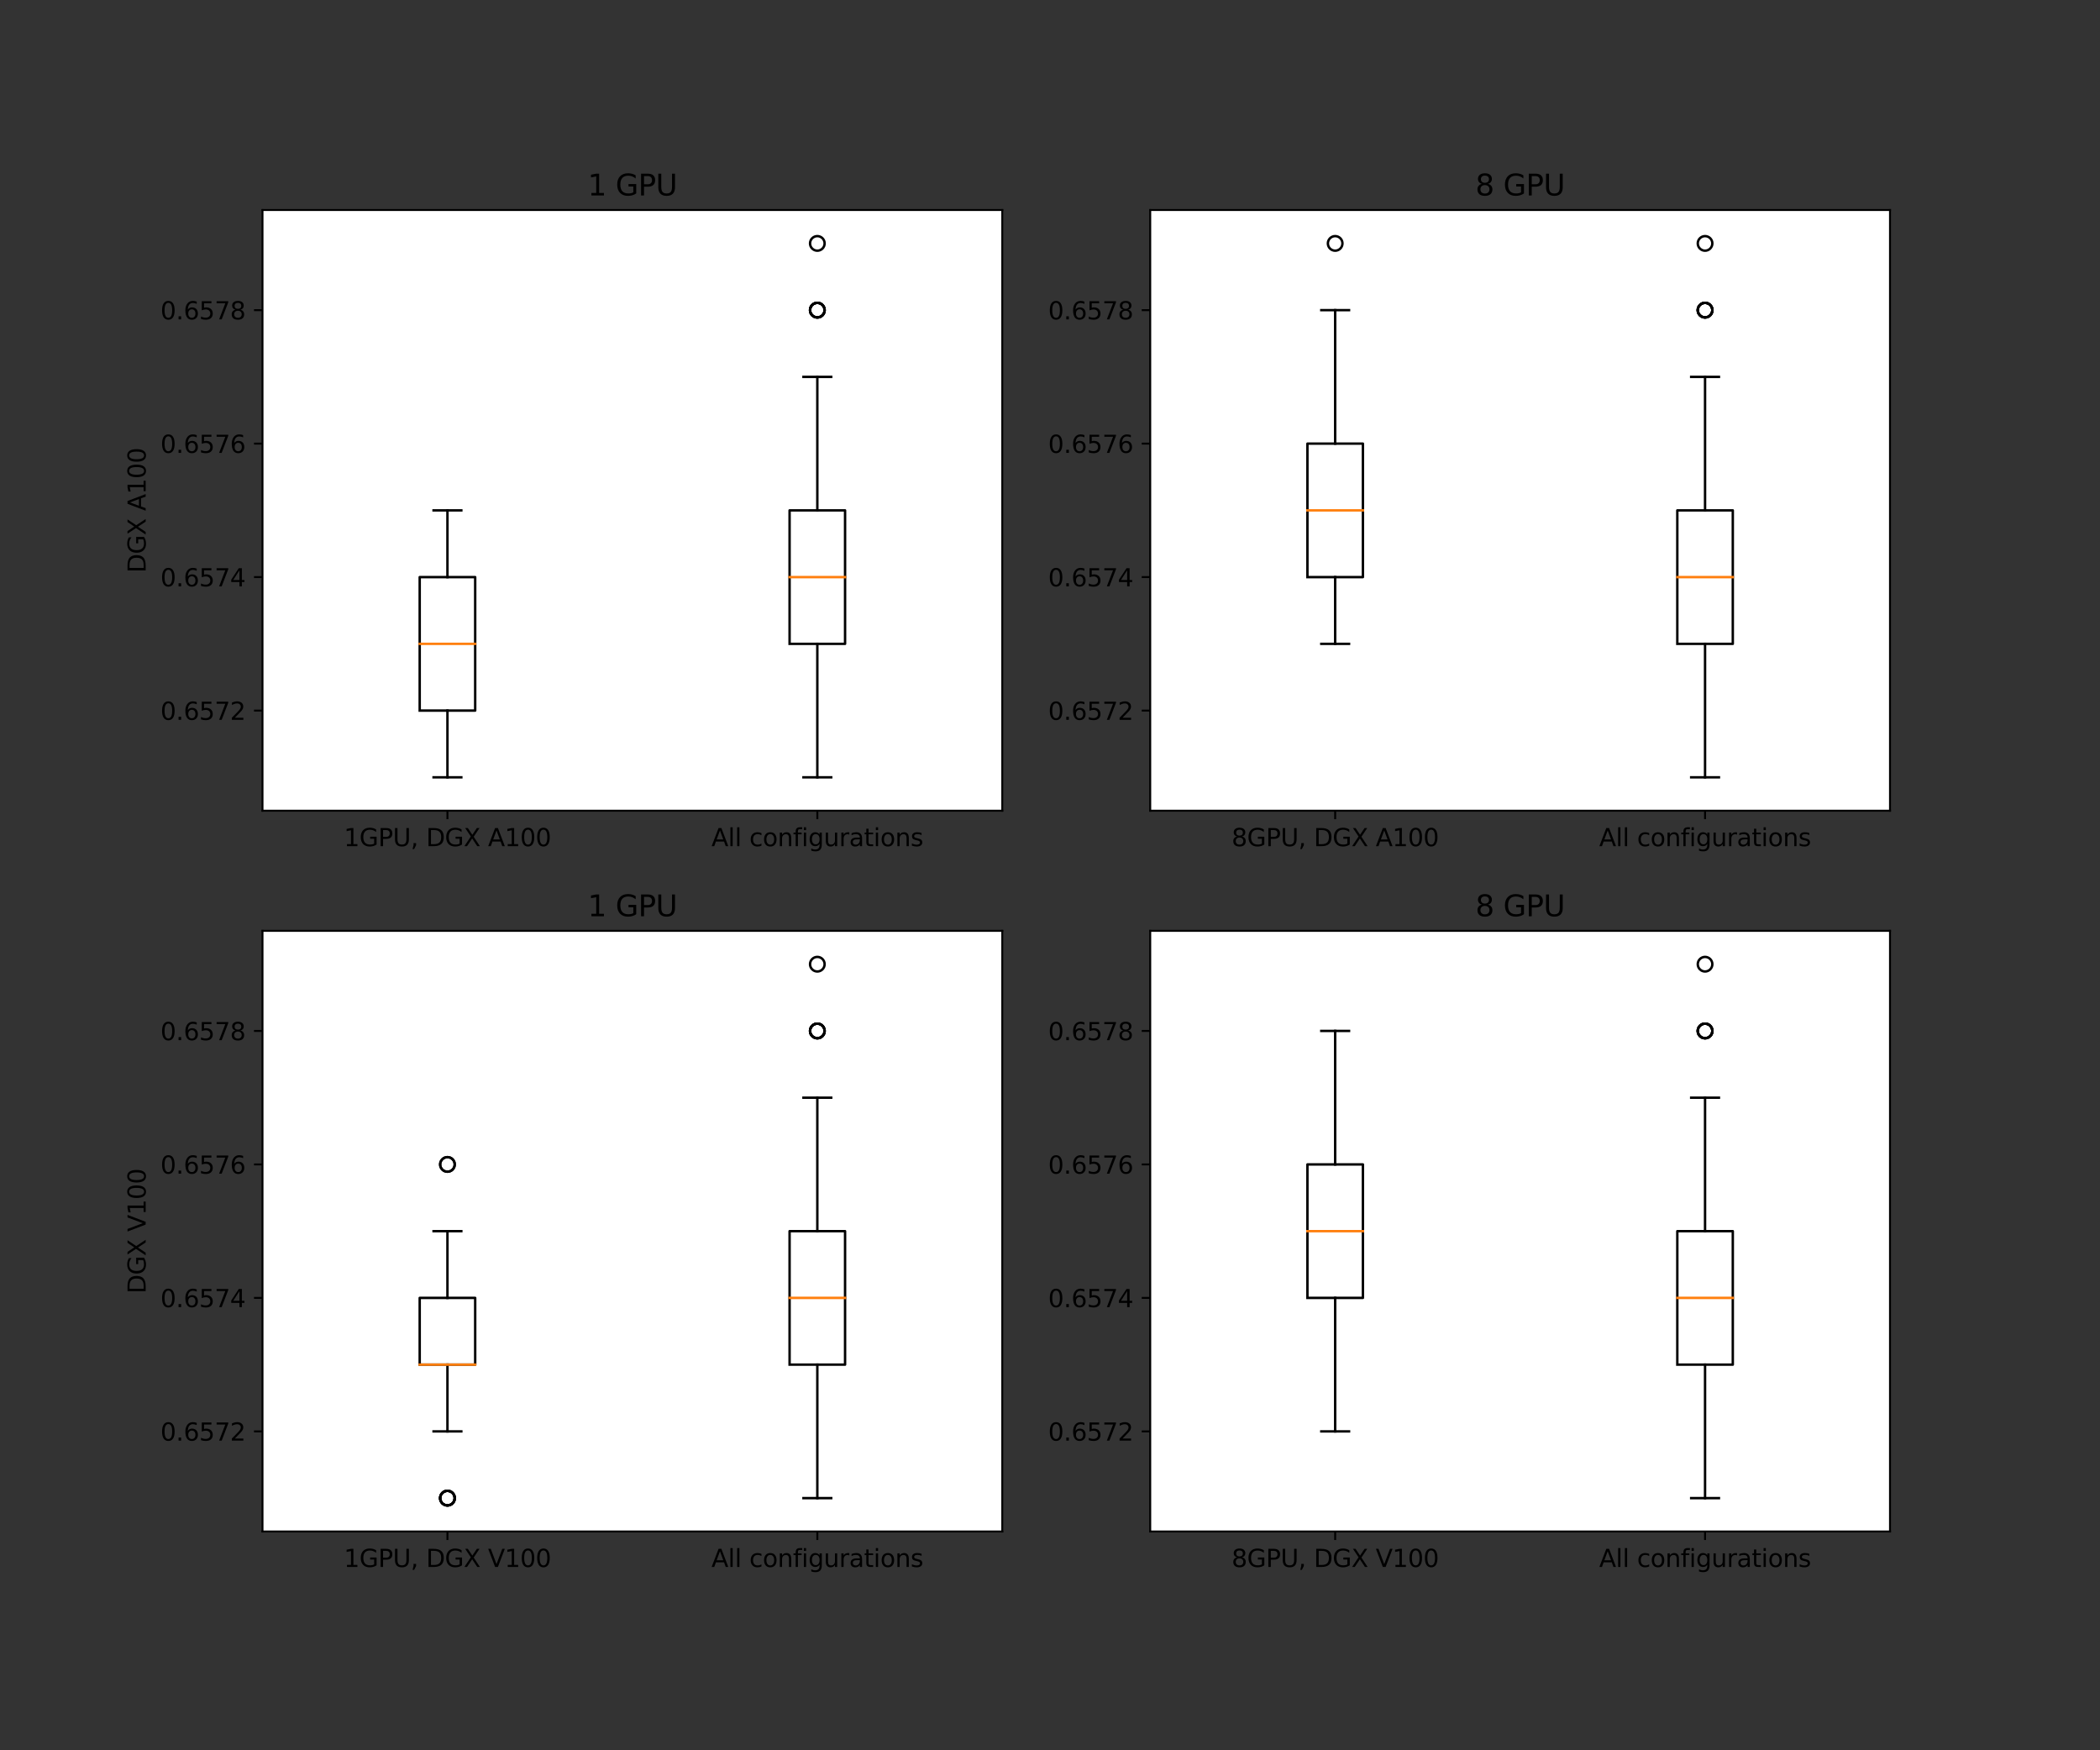 <?xml version="1.0" encoding="utf-8" standalone="no"?>
<!DOCTYPE svg PUBLIC "-//W3C//DTD SVG 1.1//EN"
  "http://www.w3.org/Graphics/SVG/1.1/DTD/svg11.dtd">
<svg xmlns:xlink="http://www.w3.org/1999/xlink" width="864pt" height="720pt" viewBox="0 0 864 720" xmlns="http://www.w3.org/2000/svg" version="1.1">
 <rect x="0" y="0" width="864" height="720" fill="#333333" stroke="none"/>
 <defs>
  <style type="text/css">*{stroke-linejoin: round; stroke-linecap: butt}</style>
 </defs>
 <g id="figure_1">
  <g id="patch_1">
   <path d="M 0 720 
L 864 720 
L 864 0 
L 0 0 
L 0 720 
z
" style="fill: none"/>
  </g>
  <g id="axes_1">
   <g id="patch_2">
    <path d="M 108 333.491 
L 412.364 333.491 
L 412.364 86.4 
L 108 86.4 
z
" style="fill: #ffffff"/>
   </g>
   <g id="matplotlib.axis_1">
    <g id="xtick_1">
     <g id="line2d_1">
      <defs>
       <path id="m5e58d270e8" d="M 0 0 
L 0 3.5 
" style="stroke: #000000; stroke-width: 0.8"/>
      </defs>
      <g>
       <use xlink:href="#m5e58d270e8" x="184.091" y="333.491" style="stroke: #000000; stroke-width: 0.8"/>
      </g>
     </g>
     <g id="text_1">
      <!-- 1GPU, DGX A100 -->
      <g transform="translate(141.481 348.089)scale(0.1 -0.1)">
       <defs>
        <path id="DejaVuSans-31" d="M 794 531 
L 1825 531 
L 1825 4091 
L 703 3866 
L 703 4441 
L 1819 4666 
L 2450 4666 
L 2450 531 
L 3481 531 
L 3481 0 
L 794 0 
L 794 531 
z
" transform="scale(0.016)"/>
        <path id="DejaVuSans-47" d="M 3809 666 
L 3809 1919 
L 2778 1919 
L 2778 2438 
L 4434 2438 
L 4434 434 
Q 4069 175 3628 42 
Q 3188 -91 2688 -91 
Q 1594 -91 976 548 
Q 359 1188 359 2328 
Q 359 3472 976 4111 
Q 1594 4750 2688 4750 
Q 3144 4750 3555 4637 
Q 3966 4525 4313 4306 
L 4313 3634 
Q 3963 3931 3569 4081 
Q 3175 4231 2741 4231 
Q 1884 4231 1454 3753 
Q 1025 3275 1025 2328 
Q 1025 1384 1454 906 
Q 1884 428 2741 428 
Q 3075 428 3337 486 
Q 3600 544 3809 666 
z
" transform="scale(0.016)"/>
        <path id="DejaVuSans-50" d="M 1259 4147 
L 1259 2394 
L 2053 2394 
Q 2494 2394 2734 2622 
Q 2975 2850 2975 3272 
Q 2975 3691 2734 3919 
Q 2494 4147 2053 4147 
L 1259 4147 
z
M 628 4666 
L 2053 4666 
Q 2838 4666 3239 4311 
Q 3641 3956 3641 3272 
Q 3641 2581 3239 2228 
Q 2838 1875 2053 1875 
L 1259 1875 
L 1259 0 
L 628 0 
L 628 4666 
z
" transform="scale(0.016)"/>
        <path id="DejaVuSans-55" d="M 556 4666 
L 1191 4666 
L 1191 1831 
Q 1191 1081 1462 751 
Q 1734 422 2344 422 
Q 2950 422 3222 751 
Q 3494 1081 3494 1831 
L 3494 4666 
L 4128 4666 
L 4128 1753 
Q 4128 841 3676 375 
Q 3225 -91 2344 -91 
Q 1459 -91 1007 375 
Q 556 841 556 1753 
L 556 4666 
z
" transform="scale(0.016)"/>
        <path id="DejaVuSans-2c" d="M 750 794 
L 1409 794 
L 1409 256 
L 897 -744 
L 494 -744 
L 750 256 
L 750 794 
z
" transform="scale(0.016)"/>
        <path id="DejaVuSans-20" transform="scale(0.016)"/>
        <path id="DejaVuSans-44" d="M 1259 4147 
L 1259 519 
L 2022 519 
Q 2988 519 3436 956 
Q 3884 1394 3884 2338 
Q 3884 3275 3436 3711 
Q 2988 4147 2022 4147 
L 1259 4147 
z
M 628 4666 
L 1925 4666 
Q 3281 4666 3915 4102 
Q 4550 3538 4550 2338 
Q 4550 1131 3912 565 
Q 3275 0 1925 0 
L 628 0 
L 628 4666 
z
" transform="scale(0.016)"/>
        <path id="DejaVuSans-58" d="M 403 4666 
L 1081 4666 
L 2241 2931 
L 3406 4666 
L 4084 4666 
L 2584 2425 
L 4184 0 
L 3506 0 
L 2194 1984 
L 872 0 
L 191 0 
L 1856 2491 
L 403 4666 
z
" transform="scale(0.016)"/>
        <path id="DejaVuSans-41" d="M 2188 4044 
L 1331 1722 
L 3047 1722 
L 2188 4044 
z
M 1831 4666 
L 2547 4666 
L 4325 0 
L 3669 0 
L 3244 1197 
L 1141 1197 
L 716 0 
L 50 0 
L 1831 4666 
z
" transform="scale(0.016)"/>
        <path id="DejaVuSans-30" d="M 2034 4250 
Q 1547 4250 1301 3770 
Q 1056 3291 1056 2328 
Q 1056 1369 1301 889 
Q 1547 409 2034 409 
Q 2525 409 2770 889 
Q 3016 1369 3016 2328 
Q 3016 3291 2770 3770 
Q 2525 4250 2034 4250 
z
M 2034 4750 
Q 2819 4750 3233 4129 
Q 3647 3509 3647 2328 
Q 3647 1150 3233 529 
Q 2819 -91 2034 -91 
Q 1250 -91 836 529 
Q 422 1150 422 2328 
Q 422 3509 836 4129 
Q 1250 4750 2034 4750 
z
" transform="scale(0.016)"/>
       </defs>
       <use xlink:href="#DejaVuSans-31"/>
       <use xlink:href="#DejaVuSans-47" x="63.623"/>
       <use xlink:href="#DejaVuSans-50" x="141.113"/>
       <use xlink:href="#DejaVuSans-55" x="201.416"/>
       <use xlink:href="#DejaVuSans-2c" x="274.609"/>
       <use xlink:href="#DejaVuSans-20" x="306.396"/>
       <use xlink:href="#DejaVuSans-44" x="338.184"/>
       <use xlink:href="#DejaVuSans-47" x="415.186"/>
       <use xlink:href="#DejaVuSans-58" x="492.676"/>
       <use xlink:href="#DejaVuSans-20" x="561.182"/>
       <use xlink:href="#DejaVuSans-41" x="592.969"/>
       <use xlink:href="#DejaVuSans-31" x="661.377"/>
       <use xlink:href="#DejaVuSans-30" x="725"/>
       <use xlink:href="#DejaVuSans-30" x="788.623"/>
      </g>
     </g>
    </g>
    <g id="xtick_2">
     <g id="line2d_2">
      <g>
       <use xlink:href="#m5e58d270e8" x="336.273" y="333.491" style="stroke: #000000; stroke-width: 0.8"/>
      </g>
     </g>
     <g id="text_2">
      <!-- All configurations -->
      <g transform="translate(292.714 348.089)scale(0.1 -0.1)">
       <defs>
        <path id="DejaVuSans-6c" d="M 603 4863 
L 1178 4863 
L 1178 0 
L 603 0 
L 603 4863 
z
" transform="scale(0.016)"/>
        <path id="DejaVuSans-63" d="M 3122 3366 
L 3122 2828 
Q 2878 2963 2633 3030 
Q 2388 3097 2138 3097 
Q 1578 3097 1268 2742 
Q 959 2388 959 1747 
Q 959 1106 1268 751 
Q 1578 397 2138 397 
Q 2388 397 2633 464 
Q 2878 531 3122 666 
L 3122 134 
Q 2881 22 2623 -34 
Q 2366 -91 2075 -91 
Q 1284 -91 818 406 
Q 353 903 353 1747 
Q 353 2603 823 3093 
Q 1294 3584 2113 3584 
Q 2378 3584 2631 3529 
Q 2884 3475 3122 3366 
z
" transform="scale(0.016)"/>
        <path id="DejaVuSans-6f" d="M 1959 3097 
Q 1497 3097 1228 2736 
Q 959 2375 959 1747 
Q 959 1119 1226 758 
Q 1494 397 1959 397 
Q 2419 397 2687 759 
Q 2956 1122 2956 1747 
Q 2956 2369 2687 2733 
Q 2419 3097 1959 3097 
z
M 1959 3584 
Q 2709 3584 3137 3096 
Q 3566 2609 3566 1747 
Q 3566 888 3137 398 
Q 2709 -91 1959 -91 
Q 1206 -91 779 398 
Q 353 888 353 1747 
Q 353 2609 779 3096 
Q 1206 3584 1959 3584 
z
" transform="scale(0.016)"/>
        <path id="DejaVuSans-6e" d="M 3513 2113 
L 3513 0 
L 2938 0 
L 2938 2094 
Q 2938 2591 2744 2837 
Q 2550 3084 2163 3084 
Q 1697 3084 1428 2787 
Q 1159 2491 1159 1978 
L 1159 0 
L 581 0 
L 581 3500 
L 1159 3500 
L 1159 2956 
Q 1366 3272 1645 3428 
Q 1925 3584 2291 3584 
Q 2894 3584 3203 3211 
Q 3513 2838 3513 2113 
z
" transform="scale(0.016)"/>
        <path id="DejaVuSans-66" d="M 2375 4863 
L 2375 4384 
L 1825 4384 
Q 1516 4384 1395 4259 
Q 1275 4134 1275 3809 
L 1275 3500 
L 2222 3500 
L 2222 3053 
L 1275 3053 
L 1275 0 
L 697 0 
L 697 3053 
L 147 3053 
L 147 3500 
L 697 3500 
L 697 3744 
Q 697 4328 969 4595 
Q 1241 4863 1831 4863 
L 2375 4863 
z
" transform="scale(0.016)"/>
        <path id="DejaVuSans-69" d="M 603 3500 
L 1178 3500 
L 1178 0 
L 603 0 
L 603 3500 
z
M 603 4863 
L 1178 4863 
L 1178 4134 
L 603 4134 
L 603 4863 
z
" transform="scale(0.016)"/>
        <path id="DejaVuSans-67" d="M 2906 1791 
Q 2906 2416 2648 2759 
Q 2391 3103 1925 3103 
Q 1463 3103 1205 2759 
Q 947 2416 947 1791 
Q 947 1169 1205 825 
Q 1463 481 1925 481 
Q 2391 481 2648 825 
Q 2906 1169 2906 1791 
z
M 3481 434 
Q 3481 -459 3084 -895 
Q 2688 -1331 1869 -1331 
Q 1566 -1331 1297 -1286 
Q 1028 -1241 775 -1147 
L 775 -588 
Q 1028 -725 1275 -790 
Q 1522 -856 1778 -856 
Q 2344 -856 2625 -561 
Q 2906 -266 2906 331 
L 2906 616 
Q 2728 306 2450 153 
Q 2172 0 1784 0 
Q 1141 0 747 490 
Q 353 981 353 1791 
Q 353 2603 747 3093 
Q 1141 3584 1784 3584 
Q 2172 3584 2450 3431 
Q 2728 3278 2906 2969 
L 2906 3500 
L 3481 3500 
L 3481 434 
z
" transform="scale(0.016)"/>
        <path id="DejaVuSans-75" d="M 544 1381 
L 544 3500 
L 1119 3500 
L 1119 1403 
Q 1119 906 1312 657 
Q 1506 409 1894 409 
Q 2359 409 2629 706 
Q 2900 1003 2900 1516 
L 2900 3500 
L 3475 3500 
L 3475 0 
L 2900 0 
L 2900 538 
Q 2691 219 2414 64 
Q 2138 -91 1772 -91 
Q 1169 -91 856 284 
Q 544 659 544 1381 
z
M 1991 3584 
L 1991 3584 
z
" transform="scale(0.016)"/>
        <path id="DejaVuSans-72" d="M 2631 2963 
Q 2534 3019 2420 3045 
Q 2306 3072 2169 3072 
Q 1681 3072 1420 2755 
Q 1159 2438 1159 1844 
L 1159 0 
L 581 0 
L 581 3500 
L 1159 3500 
L 1159 2956 
Q 1341 3275 1631 3429 
Q 1922 3584 2338 3584 
Q 2397 3584 2469 3576 
Q 2541 3569 2628 3553 
L 2631 2963 
z
" transform="scale(0.016)"/>
        <path id="DejaVuSans-61" d="M 2194 1759 
Q 1497 1759 1228 1600 
Q 959 1441 959 1056 
Q 959 750 1161 570 
Q 1363 391 1709 391 
Q 2188 391 2477 730 
Q 2766 1069 2766 1631 
L 2766 1759 
L 2194 1759 
z
M 3341 1997 
L 3341 0 
L 2766 0 
L 2766 531 
Q 2569 213 2275 61 
Q 1981 -91 1556 -91 
Q 1019 -91 701 211 
Q 384 513 384 1019 
Q 384 1609 779 1909 
Q 1175 2209 1959 2209 
L 2766 2209 
L 2766 2266 
Q 2766 2663 2505 2880 
Q 2244 3097 1772 3097 
Q 1472 3097 1187 3025 
Q 903 2953 641 2809 
L 641 3341 
Q 956 3463 1253 3523 
Q 1550 3584 1831 3584 
Q 2591 3584 2966 3190 
Q 3341 2797 3341 1997 
z
" transform="scale(0.016)"/>
        <path id="DejaVuSans-74" d="M 1172 4494 
L 1172 3500 
L 2356 3500 
L 2356 3053 
L 1172 3053 
L 1172 1153 
Q 1172 725 1289 603 
Q 1406 481 1766 481 
L 2356 481 
L 2356 0 
L 1766 0 
Q 1100 0 847 248 
Q 594 497 594 1153 
L 594 3053 
L 172 3053 
L 172 3500 
L 594 3500 
L 594 4494 
L 1172 4494 
z
" transform="scale(0.016)"/>
        <path id="DejaVuSans-73" d="M 2834 3397 
L 2834 2853 
Q 2591 2978 2328 3040 
Q 2066 3103 1784 3103 
Q 1356 3103 1142 2972 
Q 928 2841 928 2578 
Q 928 2378 1081 2264 
Q 1234 2150 1697 2047 
L 1894 2003 
Q 2506 1872 2764 1633 
Q 3022 1394 3022 966 
Q 3022 478 2636 193 
Q 2250 -91 1575 -91 
Q 1294 -91 989 -36 
Q 684 19 347 128 
L 347 722 
Q 666 556 975 473 
Q 1284 391 1588 391 
Q 1994 391 2212 530 
Q 2431 669 2431 922 
Q 2431 1156 2273 1281 
Q 2116 1406 1581 1522 
L 1381 1569 
Q 847 1681 609 1914 
Q 372 2147 372 2553 
Q 372 3047 722 3315 
Q 1072 3584 1716 3584 
Q 2034 3584 2315 3537 
Q 2597 3491 2834 3397 
z
" transform="scale(0.016)"/>
       </defs>
       <use xlink:href="#DejaVuSans-41"/>
       <use xlink:href="#DejaVuSans-6c" x="68.408"/>
       <use xlink:href="#DejaVuSans-6c" x="96.191"/>
       <use xlink:href="#DejaVuSans-20" x="123.975"/>
       <use xlink:href="#DejaVuSans-63" x="155.762"/>
       <use xlink:href="#DejaVuSans-6f" x="210.742"/>
       <use xlink:href="#DejaVuSans-6e" x="271.924"/>
       <use xlink:href="#DejaVuSans-66" x="335.303"/>
       <use xlink:href="#DejaVuSans-69" x="370.508"/>
       <use xlink:href="#DejaVuSans-67" x="398.291"/>
       <use xlink:href="#DejaVuSans-75" x="461.768"/>
       <use xlink:href="#DejaVuSans-72" x="525.146"/>
       <use xlink:href="#DejaVuSans-61" x="566.26"/>
       <use xlink:href="#DejaVuSans-74" x="627.539"/>
       <use xlink:href="#DejaVuSans-69" x="666.748"/>
       <use xlink:href="#DejaVuSans-6f" x="694.531"/>
       <use xlink:href="#DejaVuSans-6e" x="755.713"/>
       <use xlink:href="#DejaVuSans-73" x="819.092"/>
      </g>
     </g>
    </g>
   </g>
   <g id="matplotlib.axis_2">
    <g id="ytick_1">
     <g id="line2d_3">
      <defs>
       <path id="mce25c10120" d="M 0 0 
L -3.5 0 
" style="stroke: #000000; stroke-width: 0.8"/>
      </defs>
      <g>
       <use xlink:href="#mce25c10120" x="108" y="292.309" style="stroke: #000000; stroke-width: 0.8"/>
      </g>
     </g>
     <g id="text_3">
      <!-- 0.6572 -->
      <g transform="translate(66.009 296.108)scale(0.1 -0.1)">
       <defs>
        <path id="DejaVuSans-2e" d="M 684 794 
L 1344 794 
L 1344 0 
L 684 0 
L 684 794 
z
" transform="scale(0.016)"/>
        <path id="DejaVuSans-36" d="M 2113 2584 
Q 1688 2584 1439 2293 
Q 1191 2003 1191 1497 
Q 1191 994 1439 701 
Q 1688 409 2113 409 
Q 2538 409 2786 701 
Q 3034 994 3034 1497 
Q 3034 2003 2786 2293 
Q 2538 2584 2113 2584 
z
M 3366 4563 
L 3366 3988 
Q 3128 4100 2886 4159 
Q 2644 4219 2406 4219 
Q 1781 4219 1451 3797 
Q 1122 3375 1075 2522 
Q 1259 2794 1537 2939 
Q 1816 3084 2150 3084 
Q 2853 3084 3261 2657 
Q 3669 2231 3669 1497 
Q 3669 778 3244 343 
Q 2819 -91 2113 -91 
Q 1303 -91 875 529 
Q 447 1150 447 2328 
Q 447 3434 972 4092 
Q 1497 4750 2381 4750 
Q 2619 4750 2861 4703 
Q 3103 4656 3366 4563 
z
" transform="scale(0.016)"/>
        <path id="DejaVuSans-35" d="M 691 4666 
L 3169 4666 
L 3169 4134 
L 1269 4134 
L 1269 2991 
Q 1406 3038 1543 3061 
Q 1681 3084 1819 3084 
Q 2600 3084 3056 2656 
Q 3513 2228 3513 1497 
Q 3513 744 3044 326 
Q 2575 -91 1722 -91 
Q 1428 -91 1123 -41 
Q 819 9 494 109 
L 494 744 
Q 775 591 1075 516 
Q 1375 441 1709 441 
Q 2250 441 2565 725 
Q 2881 1009 2881 1497 
Q 2881 1984 2565 2268 
Q 2250 2553 1709 2553 
Q 1456 2553 1204 2497 
Q 953 2441 691 2322 
L 691 4666 
z
" transform="scale(0.016)"/>
        <path id="DejaVuSans-37" d="M 525 4666 
L 3525 4666 
L 3525 4397 
L 1831 0 
L 1172 0 
L 2766 4134 
L 525 4134 
L 525 4666 
z
" transform="scale(0.016)"/>
        <path id="DejaVuSans-32" d="M 1228 531 
L 3431 531 
L 3431 0 
L 469 0 
L 469 531 
Q 828 903 1448 1529 
Q 2069 2156 2228 2338 
Q 2531 2678 2651 2914 
Q 2772 3150 2772 3378 
Q 2772 3750 2511 3984 
Q 2250 4219 1831 4219 
Q 1534 4219 1204 4116 
Q 875 4013 500 3803 
L 500 4441 
Q 881 4594 1212 4672 
Q 1544 4750 1819 4750 
Q 2544 4750 2975 4387 
Q 3406 4025 3406 3419 
Q 3406 3131 3298 2873 
Q 3191 2616 2906 2266 
Q 2828 2175 2409 1742 
Q 1991 1309 1228 531 
z
" transform="scale(0.016)"/>
       </defs>
       <use xlink:href="#DejaVuSans-30"/>
       <use xlink:href="#DejaVuSans-2e" x="63.623"/>
       <use xlink:href="#DejaVuSans-36" x="95.41"/>
       <use xlink:href="#DejaVuSans-35" x="159.033"/>
       <use xlink:href="#DejaVuSans-37" x="222.656"/>
       <use xlink:href="#DejaVuSans-32" x="286.279"/>
      </g>
     </g>
    </g>
    <g id="ytick_2">
     <g id="line2d_4">
      <g>
       <use xlink:href="#mce25c10120" x="108" y="237.4" style="stroke: #000000; stroke-width: 0.8"/>
      </g>
     </g>
     <g id="text_4">
      <!-- 0.6574 -->
      <g transform="translate(66.009 241.199)scale(0.1 -0.1)">
       <defs>
        <path id="DejaVuSans-34" d="M 2419 4116 
L 825 1625 
L 2419 1625 
L 2419 4116 
z
M 2253 4666 
L 3047 4666 
L 3047 1625 
L 3713 1625 
L 3713 1100 
L 3047 1100 
L 3047 0 
L 2419 0 
L 2419 1100 
L 313 1100 
L 313 1709 
L 2253 4666 
z
" transform="scale(0.016)"/>
       </defs>
       <use xlink:href="#DejaVuSans-30"/>
       <use xlink:href="#DejaVuSans-2e" x="63.623"/>
       <use xlink:href="#DejaVuSans-36" x="95.41"/>
       <use xlink:href="#DejaVuSans-35" x="159.033"/>
       <use xlink:href="#DejaVuSans-37" x="222.656"/>
       <use xlink:href="#DejaVuSans-34" x="286.279"/>
      </g>
     </g>
    </g>
    <g id="ytick_3">
     <g id="line2d_5">
      <g>
       <use xlink:href="#mce25c10120" x="108" y="182.491" style="stroke: #000000; stroke-width: 0.8"/>
      </g>
     </g>
     <g id="text_5">
      <!-- 0.6576 -->
      <g transform="translate(66.009 186.29)scale(0.1 -0.1)">
       <use xlink:href="#DejaVuSans-30"/>
       <use xlink:href="#DejaVuSans-2e" x="63.623"/>
       <use xlink:href="#DejaVuSans-36" x="95.41"/>
       <use xlink:href="#DejaVuSans-35" x="159.033"/>
       <use xlink:href="#DejaVuSans-37" x="222.656"/>
       <use xlink:href="#DejaVuSans-36" x="286.279"/>
      </g>
     </g>
    </g>
    <g id="ytick_4">
     <g id="line2d_6">
      <g>
       <use xlink:href="#mce25c10120" x="108" y="127.582" style="stroke: #000000; stroke-width: 0.8"/>
      </g>
     </g>
     <g id="text_6">
      <!-- 0.6578 -->
      <g transform="translate(66.009 131.381)scale(0.1 -0.1)">
       <defs>
        <path id="DejaVuSans-38" d="M 2034 2216 
Q 1584 2216 1326 1975 
Q 1069 1734 1069 1313 
Q 1069 891 1326 650 
Q 1584 409 2034 409 
Q 2484 409 2743 651 
Q 3003 894 3003 1313 
Q 3003 1734 2745 1975 
Q 2488 2216 2034 2216 
z
M 1403 2484 
Q 997 2584 770 2862 
Q 544 3141 544 3541 
Q 544 4100 942 4425 
Q 1341 4750 2034 4750 
Q 2731 4750 3128 4425 
Q 3525 4100 3525 3541 
Q 3525 3141 3298 2862 
Q 3072 2584 2669 2484 
Q 3125 2378 3379 2068 
Q 3634 1759 3634 1313 
Q 3634 634 3220 271 
Q 2806 -91 2034 -91 
Q 1263 -91 848 271 
Q 434 634 434 1313 
Q 434 1759 690 2068 
Q 947 2378 1403 2484 
z
M 1172 3481 
Q 1172 3119 1398 2916 
Q 1625 2713 2034 2713 
Q 2441 2713 2670 2916 
Q 2900 3119 2900 3481 
Q 2900 3844 2670 4047 
Q 2441 4250 2034 4250 
Q 1625 4250 1398 4047 
Q 1172 3844 1172 3481 
z
" transform="scale(0.016)"/>
       </defs>
       <use xlink:href="#DejaVuSans-30"/>
       <use xlink:href="#DejaVuSans-2e" x="63.623"/>
       <use xlink:href="#DejaVuSans-36" x="95.41"/>
       <use xlink:href="#DejaVuSans-35" x="159.033"/>
       <use xlink:href="#DejaVuSans-37" x="222.656"/>
       <use xlink:href="#DejaVuSans-38" x="286.279"/>
      </g>
     </g>
    </g>
    <g id="text_7">
     <!-- DGX A100 -->
     <g transform="translate(59.93 235.648)rotate(-90)scale(0.1 -0.1)">
      <use xlink:href="#DejaVuSans-44"/>
      <use xlink:href="#DejaVuSans-47" x="77.002"/>
      <use xlink:href="#DejaVuSans-58" x="154.492"/>
      <use xlink:href="#DejaVuSans-20" x="222.998"/>
      <use xlink:href="#DejaVuSans-41" x="254.785"/>
      <use xlink:href="#DejaVuSans-31" x="323.193"/>
      <use xlink:href="#DejaVuSans-30" x="386.816"/>
      <use xlink:href="#DejaVuSans-30" x="450.439"/>
     </g>
    </g>
   </g>
   <g id="line2d_7">
    <path d="M 172.677 292.309 
L 195.505 292.309 
L 195.505 237.4 
L 172.677 237.4 
L 172.677 292.309 
" clip-path="url(#p3465121d6f)" style="fill: none; stroke: #000000; stroke-linecap: square"/>
   </g>
   <g id="line2d_8">
    <path d="M 184.091 292.309 
L 184.091 319.764 
" clip-path="url(#p3465121d6f)" style="fill: none; stroke: #000000; stroke-linecap: square"/>
   </g>
   <g id="line2d_9">
    <path d="M 184.091 237.4 
L 184.091 209.945 
" clip-path="url(#p3465121d6f)" style="fill: none; stroke: #000000; stroke-linecap: square"/>
   </g>
   <g id="line2d_10">
    <path d="M 178.384 319.764 
L 189.798 319.764 
" clip-path="url(#p3465121d6f)" style="fill: none; stroke: #000000; stroke-linecap: square"/>
   </g>
   <g id="line2d_11">
    <path d="M 178.384 209.945 
L 189.798 209.945 
" clip-path="url(#p3465121d6f)" style="fill: none; stroke: #000000; stroke-linecap: square"/>
   </g>
   <g id="line2d_12"/>
   <g id="line2d_13">
    <path d="M 324.859 264.855 
L 347.686 264.855 
L 347.686 209.945 
L 324.859 209.945 
L 324.859 264.855 
" clip-path="url(#p3465121d6f)" style="fill: none; stroke: #000000; stroke-linecap: square"/>
   </g>
   <g id="line2d_14">
    <path d="M 336.273 264.855 
L 336.273 319.764 
" clip-path="url(#p3465121d6f)" style="fill: none; stroke: #000000; stroke-linecap: square"/>
   </g>
   <g id="line2d_15">
    <path d="M 336.273 209.945 
L 336.273 155.036 
" clip-path="url(#p3465121d6f)" style="fill: none; stroke: #000000; stroke-linecap: square"/>
   </g>
   <g id="line2d_16">
    <path d="M 330.566 319.764 
L 341.98 319.764 
" clip-path="url(#p3465121d6f)" style="fill: none; stroke: #000000; stroke-linecap: square"/>
   </g>
   <g id="line2d_17">
    <path d="M 330.566 155.036 
L 341.98 155.036 
" clip-path="url(#p3465121d6f)" style="fill: none; stroke: #000000; stroke-linecap: square"/>
   </g>
   <g id="line2d_18">
    <defs>
     <path id="m329f7c4da8" d="M 0 3 
C 0.796 3 1.559 2.684 2.121 2.121 
C 2.684 1.559 3 0.796 3 0 
C 3 -0.796 2.684 -1.559 2.121 -2.121 
C 1.559 -2.684 0.796 -3 0 -3 
C -0.796 -3 -1.559 -2.684 -2.121 -2.121 
C -2.684 -1.559 -3 -0.796 -3 0 
C -3 0.796 -2.684 1.559 -2.121 2.121 
C -1.559 2.684 -0.796 3 0 3 
z
" style="stroke: #000000"/>
    </defs>
    <g clip-path="url(#p3465121d6f)">
     <use xlink:href="#m329f7c4da8" x="336.273" y="127.582" style="fill-opacity: 0; stroke: #000000"/>
     <use xlink:href="#m329f7c4da8" x="336.273" y="127.582" style="fill-opacity: 0; stroke: #000000"/>
     <use xlink:href="#m329f7c4da8" x="336.273" y="100.127" style="fill-opacity: 0; stroke: #000000"/>
     <use xlink:href="#m329f7c4da8" x="336.273" y="127.582" style="fill-opacity: 0; stroke: #000000"/>
     <use xlink:href="#m329f7c4da8" x="336.273" y="127.582" style="fill-opacity: 0; stroke: #000000"/>
    </g>
   </g>
   <g id="line2d_19">
    <path d="M 172.677 264.855 
L 195.505 264.855 
" clip-path="url(#p3465121d6f)" style="fill: none; stroke: #ff7f0e; stroke-linecap: square"/>
   </g>
   <g id="line2d_20">
    <path d="M 324.859 237.4 
L 347.686 237.4 
" clip-path="url(#p3465121d6f)" style="fill: none; stroke: #ff7f0e; stroke-linecap: square"/>
   </g>
   <g id="patch_3">
    <path d="M 108 333.491 
L 108 86.4 
" style="fill: none; stroke: #000000; stroke-width: 0.8; stroke-linejoin: miter; stroke-linecap: square"/>
   </g>
   <g id="patch_4">
    <path d="M 412.364 333.491 
L 412.364 86.4 
" style="fill: none; stroke: #000000; stroke-width: 0.8; stroke-linejoin: miter; stroke-linecap: square"/>
   </g>
   <g id="patch_5">
    <path d="M 108 333.491 
L 412.364 333.491 
" style="fill: none; stroke: #000000; stroke-width: 0.8; stroke-linejoin: miter; stroke-linecap: square"/>
   </g>
   <g id="patch_6">
    <path d="M 108 86.4 
L 412.364 86.4 
" style="fill: none; stroke: #000000; stroke-width: 0.8; stroke-linejoin: miter; stroke-linecap: square"/>
   </g>
   <g id="text_8">
    <!-- 1 GPU -->
    <g transform="translate(241.799 80.4)scale(0.12 -0.12)">
     <use xlink:href="#DejaVuSans-31"/>
     <use xlink:href="#DejaVuSans-20" x="63.623"/>
     <use xlink:href="#DejaVuSans-47" x="95.41"/>
     <use xlink:href="#DejaVuSans-50" x="172.9"/>
     <use xlink:href="#DejaVuSans-55" x="233.203"/>
    </g>
   </g>
  </g>
  <g id="axes_2">
   <g id="patch_7">
    <path d="M 473.236 333.491 
L 777.6 333.491 
L 777.6 86.4 
L 473.236 86.4 
z
" style="fill: #ffffff"/>
   </g>
   <g id="matplotlib.axis_3">
    <g id="xtick_3">
     <g id="line2d_21">
      <g>
       <use xlink:href="#m5e58d270e8" x="549.327" y="333.491" style="stroke: #000000; stroke-width: 0.8"/>
      </g>
     </g>
     <g id="text_9">
      <!-- 8GPU, DGX A100 -->
      <g transform="translate(506.717 348.089)scale(0.1 -0.1)">
       <use xlink:href="#DejaVuSans-38"/>
       <use xlink:href="#DejaVuSans-47" x="63.623"/>
       <use xlink:href="#DejaVuSans-50" x="141.113"/>
       <use xlink:href="#DejaVuSans-55" x="201.416"/>
       <use xlink:href="#DejaVuSans-2c" x="274.609"/>
       <use xlink:href="#DejaVuSans-20" x="306.396"/>
       <use xlink:href="#DejaVuSans-44" x="338.184"/>
       <use xlink:href="#DejaVuSans-47" x="415.186"/>
       <use xlink:href="#DejaVuSans-58" x="492.676"/>
       <use xlink:href="#DejaVuSans-20" x="561.182"/>
       <use xlink:href="#DejaVuSans-41" x="592.969"/>
       <use xlink:href="#DejaVuSans-31" x="661.377"/>
       <use xlink:href="#DejaVuSans-30" x="725"/>
       <use xlink:href="#DejaVuSans-30" x="788.623"/>
      </g>
     </g>
    </g>
    <g id="xtick_4">
     <g id="line2d_22">
      <g>
       <use xlink:href="#m5e58d270e8" x="701.509" y="333.491" style="stroke: #000000; stroke-width: 0.8"/>
      </g>
     </g>
     <g id="text_10">
      <!-- All configurations -->
      <g transform="translate(657.95 348.089)scale(0.1 -0.1)">
       <use xlink:href="#DejaVuSans-41"/>
       <use xlink:href="#DejaVuSans-6c" x="68.408"/>
       <use xlink:href="#DejaVuSans-6c" x="96.191"/>
       <use xlink:href="#DejaVuSans-20" x="123.975"/>
       <use xlink:href="#DejaVuSans-63" x="155.762"/>
       <use xlink:href="#DejaVuSans-6f" x="210.742"/>
       <use xlink:href="#DejaVuSans-6e" x="271.924"/>
       <use xlink:href="#DejaVuSans-66" x="335.303"/>
       <use xlink:href="#DejaVuSans-69" x="370.508"/>
       <use xlink:href="#DejaVuSans-67" x="398.291"/>
       <use xlink:href="#DejaVuSans-75" x="461.768"/>
       <use xlink:href="#DejaVuSans-72" x="525.146"/>
       <use xlink:href="#DejaVuSans-61" x="566.26"/>
       <use xlink:href="#DejaVuSans-74" x="627.539"/>
       <use xlink:href="#DejaVuSans-69" x="666.748"/>
       <use xlink:href="#DejaVuSans-6f" x="694.531"/>
       <use xlink:href="#DejaVuSans-6e" x="755.713"/>
       <use xlink:href="#DejaVuSans-73" x="819.092"/>
      </g>
     </g>
    </g>
   </g>
   <g id="matplotlib.axis_4">
    <g id="ytick_5">
     <g id="line2d_23">
      <g>
       <use xlink:href="#mce25c10120" x="473.236" y="292.309" style="stroke: #000000; stroke-width: 0.8"/>
      </g>
     </g>
     <g id="text_11">
      <!-- 0.6572 -->
      <g transform="translate(431.246 296.108)scale(0.1 -0.1)">
       <use xlink:href="#DejaVuSans-30"/>
       <use xlink:href="#DejaVuSans-2e" x="63.623"/>
       <use xlink:href="#DejaVuSans-36" x="95.41"/>
       <use xlink:href="#DejaVuSans-35" x="159.033"/>
       <use xlink:href="#DejaVuSans-37" x="222.656"/>
       <use xlink:href="#DejaVuSans-32" x="286.279"/>
      </g>
     </g>
    </g>
    <g id="ytick_6">
     <g id="line2d_24">
      <g>
       <use xlink:href="#mce25c10120" x="473.236" y="237.4" style="stroke: #000000; stroke-width: 0.8"/>
      </g>
     </g>
     <g id="text_12">
      <!-- 0.6574 -->
      <g transform="translate(431.246 241.199)scale(0.1 -0.1)">
       <use xlink:href="#DejaVuSans-30"/>
       <use xlink:href="#DejaVuSans-2e" x="63.623"/>
       <use xlink:href="#DejaVuSans-36" x="95.41"/>
       <use xlink:href="#DejaVuSans-35" x="159.033"/>
       <use xlink:href="#DejaVuSans-37" x="222.656"/>
       <use xlink:href="#DejaVuSans-34" x="286.279"/>
      </g>
     </g>
    </g>
    <g id="ytick_7">
     <g id="line2d_25">
      <g>
       <use xlink:href="#mce25c10120" x="473.236" y="182.491" style="stroke: #000000; stroke-width: 0.8"/>
      </g>
     </g>
     <g id="text_13">
      <!-- 0.6576 -->
      <g transform="translate(431.246 186.29)scale(0.1 -0.1)">
       <use xlink:href="#DejaVuSans-30"/>
       <use xlink:href="#DejaVuSans-2e" x="63.623"/>
       <use xlink:href="#DejaVuSans-36" x="95.41"/>
       <use xlink:href="#DejaVuSans-35" x="159.033"/>
       <use xlink:href="#DejaVuSans-37" x="222.656"/>
       <use xlink:href="#DejaVuSans-36" x="286.279"/>
      </g>
     </g>
    </g>
    <g id="ytick_8">
     <g id="line2d_26">
      <g>
       <use xlink:href="#mce25c10120" x="473.236" y="127.582" style="stroke: #000000; stroke-width: 0.8"/>
      </g>
     </g>
     <g id="text_14">
      <!-- 0.6578 -->
      <g transform="translate(431.246 131.381)scale(0.1 -0.1)">
       <use xlink:href="#DejaVuSans-30"/>
       <use xlink:href="#DejaVuSans-2e" x="63.623"/>
       <use xlink:href="#DejaVuSans-36" x="95.41"/>
       <use xlink:href="#DejaVuSans-35" x="159.033"/>
       <use xlink:href="#DejaVuSans-37" x="222.656"/>
       <use xlink:href="#DejaVuSans-38" x="286.279"/>
      </g>
     </g>
    </g>
   </g>
   <g id="line2d_27">
    <path d="M 537.914 237.4 
L 560.741 237.4 
L 560.741 182.491 
L 537.914 182.491 
L 537.914 237.4 
" clip-path="url(#p8969216aeb)" style="fill: none; stroke: #000000; stroke-linecap: square"/>
   </g>
   <g id="line2d_28">
    <path d="M 549.327 237.4 
L 549.327 264.855 
" clip-path="url(#p8969216aeb)" style="fill: none; stroke: #000000; stroke-linecap: square"/>
   </g>
   <g id="line2d_29">
    <path d="M 549.327 182.491 
L 549.327 127.582 
" clip-path="url(#p8969216aeb)" style="fill: none; stroke: #000000; stroke-linecap: square"/>
   </g>
   <g id="line2d_30">
    <path d="M 543.62 264.855 
L 555.034 264.855 
" clip-path="url(#p8969216aeb)" style="fill: none; stroke: #000000; stroke-linecap: square"/>
   </g>
   <g id="line2d_31">
    <path d="M 543.62 127.582 
L 555.034 127.582 
" clip-path="url(#p8969216aeb)" style="fill: none; stroke: #000000; stroke-linecap: square"/>
   </g>
   <g id="line2d_32">
    <g clip-path="url(#p8969216aeb)">
     <use xlink:href="#m329f7c4da8" x="549.327" y="100.127" style="fill-opacity: 0; stroke: #000000"/>
    </g>
   </g>
   <g id="line2d_33">
    <path d="M 690.095 264.855 
L 712.923 264.855 
L 712.923 209.945 
L 690.095 209.945 
L 690.095 264.855 
" clip-path="url(#p8969216aeb)" style="fill: none; stroke: #000000; stroke-linecap: square"/>
   </g>
   <g id="line2d_34">
    <path d="M 701.509 264.855 
L 701.509 319.764 
" clip-path="url(#p8969216aeb)" style="fill: none; stroke: #000000; stroke-linecap: square"/>
   </g>
   <g id="line2d_35">
    <path d="M 701.509 209.945 
L 701.509 155.036 
" clip-path="url(#p8969216aeb)" style="fill: none; stroke: #000000; stroke-linecap: square"/>
   </g>
   <g id="line2d_36">
    <path d="M 695.802 319.764 
L 707.216 319.764 
" clip-path="url(#p8969216aeb)" style="fill: none; stroke: #000000; stroke-linecap: square"/>
   </g>
   <g id="line2d_37">
    <path d="M 695.802 155.036 
L 707.216 155.036 
" clip-path="url(#p8969216aeb)" style="fill: none; stroke: #000000; stroke-linecap: square"/>
   </g>
   <g id="line2d_38">
    <g clip-path="url(#p8969216aeb)">
     <use xlink:href="#m329f7c4da8" x="701.509" y="127.582" style="fill-opacity: 0; stroke: #000000"/>
     <use xlink:href="#m329f7c4da8" x="701.509" y="127.582" style="fill-opacity: 0; stroke: #000000"/>
     <use xlink:href="#m329f7c4da8" x="701.509" y="100.127" style="fill-opacity: 0; stroke: #000000"/>
     <use xlink:href="#m329f7c4da8" x="701.509" y="127.582" style="fill-opacity: 0; stroke: #000000"/>
     <use xlink:href="#m329f7c4da8" x="701.509" y="127.582" style="fill-opacity: 0; stroke: #000000"/>
    </g>
   </g>
   <g id="line2d_39">
    <path d="M 537.914 209.945 
L 560.741 209.945 
" clip-path="url(#p8969216aeb)" style="fill: none; stroke: #ff7f0e; stroke-linecap: square"/>
   </g>
   <g id="line2d_40">
    <path d="M 690.095 237.4 
L 712.923 237.4 
" clip-path="url(#p8969216aeb)" style="fill: none; stroke: #ff7f0e; stroke-linecap: square"/>
   </g>
   <g id="patch_8">
    <path d="M 473.236 333.491 
L 473.236 86.4 
" style="fill: none; stroke: #000000; stroke-width: 0.8; stroke-linejoin: miter; stroke-linecap: square"/>
   </g>
   <g id="patch_9">
    <path d="M 777.6 333.491 
L 777.6 86.4 
" style="fill: none; stroke: #000000; stroke-width: 0.8; stroke-linejoin: miter; stroke-linecap: square"/>
   </g>
   <g id="patch_10">
    <path d="M 473.236 333.491 
L 777.6 333.491 
" style="fill: none; stroke: #000000; stroke-width: 0.8; stroke-linejoin: miter; stroke-linecap: square"/>
   </g>
   <g id="patch_11">
    <path d="M 473.236 86.4 
L 777.6 86.4 
" style="fill: none; stroke: #000000; stroke-width: 0.8; stroke-linejoin: miter; stroke-linecap: square"/>
   </g>
   <g id="text_15">
    <!-- 8 GPU -->
    <g transform="translate(607.036 80.4)scale(0.12 -0.12)">
     <use xlink:href="#DejaVuSans-38"/>
     <use xlink:href="#DejaVuSans-20" x="63.623"/>
     <use xlink:href="#DejaVuSans-47" x="95.41"/>
     <use xlink:href="#DejaVuSans-50" x="172.9"/>
     <use xlink:href="#DejaVuSans-55" x="233.203"/>
    </g>
   </g>
  </g>
  <g id="axes_3">
   <g id="patch_12">
    <path d="M 108 630 
L 412.364 630 
L 412.364 382.909 
L 108 382.909 
z
" style="fill: #ffffff"/>
   </g>
   <g id="matplotlib.axis_5">
    <g id="xtick_5">
     <g id="line2d_41">
      <g>
       <use xlink:href="#m5e58d270e8" x="184.091" y="630" style="stroke: #000000; stroke-width: 0.8"/>
      </g>
     </g>
     <g id="text_16">
      <!-- 1GPU, DGX V100 -->
      <g transform="translate(141.481 644.598)scale(0.1 -0.1)">
       <defs>
        <path id="DejaVuSans-56" d="M 1831 0 
L 50 4666 
L 709 4666 
L 2188 738 
L 3669 4666 
L 4325 4666 
L 2547 0 
L 1831 0 
z
" transform="scale(0.016)"/>
       </defs>
       <use xlink:href="#DejaVuSans-31"/>
       <use xlink:href="#DejaVuSans-47" x="63.623"/>
       <use xlink:href="#DejaVuSans-50" x="141.113"/>
       <use xlink:href="#DejaVuSans-55" x="201.416"/>
       <use xlink:href="#DejaVuSans-2c" x="274.609"/>
       <use xlink:href="#DejaVuSans-20" x="306.396"/>
       <use xlink:href="#DejaVuSans-44" x="338.184"/>
       <use xlink:href="#DejaVuSans-47" x="415.186"/>
       <use xlink:href="#DejaVuSans-58" x="492.676"/>
       <use xlink:href="#DejaVuSans-20" x="561.182"/>
       <use xlink:href="#DejaVuSans-56" x="592.969"/>
       <use xlink:href="#DejaVuSans-31" x="661.377"/>
       <use xlink:href="#DejaVuSans-30" x="725"/>
       <use xlink:href="#DejaVuSans-30" x="788.623"/>
      </g>
     </g>
    </g>
    <g id="xtick_6">
     <g id="line2d_42">
      <g>
       <use xlink:href="#m5e58d270e8" x="336.273" y="630" style="stroke: #000000; stroke-width: 0.8"/>
      </g>
     </g>
     <g id="text_17">
      <!-- All configurations -->
      <g transform="translate(292.714 644.598)scale(0.1 -0.1)">
       <use xlink:href="#DejaVuSans-41"/>
       <use xlink:href="#DejaVuSans-6c" x="68.408"/>
       <use xlink:href="#DejaVuSans-6c" x="96.191"/>
       <use xlink:href="#DejaVuSans-20" x="123.975"/>
       <use xlink:href="#DejaVuSans-63" x="155.762"/>
       <use xlink:href="#DejaVuSans-6f" x="210.742"/>
       <use xlink:href="#DejaVuSans-6e" x="271.924"/>
       <use xlink:href="#DejaVuSans-66" x="335.303"/>
       <use xlink:href="#DejaVuSans-69" x="370.508"/>
       <use xlink:href="#DejaVuSans-67" x="398.291"/>
       <use xlink:href="#DejaVuSans-75" x="461.768"/>
       <use xlink:href="#DejaVuSans-72" x="525.146"/>
       <use xlink:href="#DejaVuSans-61" x="566.26"/>
       <use xlink:href="#DejaVuSans-74" x="627.539"/>
       <use xlink:href="#DejaVuSans-69" x="666.748"/>
       <use xlink:href="#DejaVuSans-6f" x="694.531"/>
       <use xlink:href="#DejaVuSans-6e" x="755.713"/>
       <use xlink:href="#DejaVuSans-73" x="819.092"/>
      </g>
     </g>
    </g>
   </g>
   <g id="matplotlib.axis_6">
    <g id="ytick_9">
     <g id="line2d_43">
      <g>
       <use xlink:href="#mce25c10120" x="108" y="588.818" style="stroke: #000000; stroke-width: 0.8"/>
      </g>
     </g>
     <g id="text_18">
      <!-- 0.6572 -->
      <g transform="translate(66.009 592.617)scale(0.1 -0.1)">
       <use xlink:href="#DejaVuSans-30"/>
       <use xlink:href="#DejaVuSans-2e" x="63.623"/>
       <use xlink:href="#DejaVuSans-36" x="95.41"/>
       <use xlink:href="#DejaVuSans-35" x="159.033"/>
       <use xlink:href="#DejaVuSans-37" x="222.656"/>
       <use xlink:href="#DejaVuSans-32" x="286.279"/>
      </g>
     </g>
    </g>
    <g id="ytick_10">
     <g id="line2d_44">
      <g>
       <use xlink:href="#mce25c10120" x="108" y="533.909" style="stroke: #000000; stroke-width: 0.8"/>
      </g>
     </g>
     <g id="text_19">
      <!-- 0.6574 -->
      <g transform="translate(66.009 537.708)scale(0.1 -0.1)">
       <use xlink:href="#DejaVuSans-30"/>
       <use xlink:href="#DejaVuSans-2e" x="63.623"/>
       <use xlink:href="#DejaVuSans-36" x="95.41"/>
       <use xlink:href="#DejaVuSans-35" x="159.033"/>
       <use xlink:href="#DejaVuSans-37" x="222.656"/>
       <use xlink:href="#DejaVuSans-34" x="286.279"/>
      </g>
     </g>
    </g>
    <g id="ytick_11">
     <g id="line2d_45">
      <g>
       <use xlink:href="#mce25c10120" x="108" y="479" style="stroke: #000000; stroke-width: 0.8"/>
      </g>
     </g>
     <g id="text_20">
      <!-- 0.6576 -->
      <g transform="translate(66.009 482.799)scale(0.1 -0.1)">
       <use xlink:href="#DejaVuSans-30"/>
       <use xlink:href="#DejaVuSans-2e" x="63.623"/>
       <use xlink:href="#DejaVuSans-36" x="95.41"/>
       <use xlink:href="#DejaVuSans-35" x="159.033"/>
       <use xlink:href="#DejaVuSans-37" x="222.656"/>
       <use xlink:href="#DejaVuSans-36" x="286.279"/>
      </g>
     </g>
    </g>
    <g id="ytick_12">
     <g id="line2d_46">
      <g>
       <use xlink:href="#mce25c10120" x="108" y="424.091" style="stroke: #000000; stroke-width: 0.8"/>
      </g>
     </g>
     <g id="text_21">
      <!-- 0.6578 -->
      <g transform="translate(66.009 427.89)scale(0.1 -0.1)">
       <use xlink:href="#DejaVuSans-30"/>
       <use xlink:href="#DejaVuSans-2e" x="63.623"/>
       <use xlink:href="#DejaVuSans-36" x="95.41"/>
       <use xlink:href="#DejaVuSans-35" x="159.033"/>
       <use xlink:href="#DejaVuSans-37" x="222.656"/>
       <use xlink:href="#DejaVuSans-38" x="286.279"/>
      </g>
     </g>
    </g>
    <g id="text_22">
     <!-- DGX V100 -->
     <g transform="translate(59.93 532.157)rotate(-90)scale(0.1 -0.1)">
      <use xlink:href="#DejaVuSans-44"/>
      <use xlink:href="#DejaVuSans-47" x="77.002"/>
      <use xlink:href="#DejaVuSans-58" x="154.492"/>
      <use xlink:href="#DejaVuSans-20" x="222.998"/>
      <use xlink:href="#DejaVuSans-56" x="254.785"/>
      <use xlink:href="#DejaVuSans-31" x="323.193"/>
      <use xlink:href="#DejaVuSans-30" x="386.816"/>
      <use xlink:href="#DejaVuSans-30" x="450.439"/>
     </g>
    </g>
   </g>
   <g id="line2d_47">
    <path d="M 172.677 561.364 
L 195.505 561.364 
L 195.505 533.909 
L 172.677 533.909 
L 172.677 561.364 
" clip-path="url(#p38ebd5430c)" style="fill: none; stroke: #000000; stroke-linecap: square"/>
   </g>
   <g id="line2d_48">
    <path d="M 184.091 561.364 
L 184.091 588.818 
" clip-path="url(#p38ebd5430c)" style="fill: none; stroke: #000000; stroke-linecap: square"/>
   </g>
   <g id="line2d_49">
    <path d="M 184.091 533.909 
L 184.091 506.455 
" clip-path="url(#p38ebd5430c)" style="fill: none; stroke: #000000; stroke-linecap: square"/>
   </g>
   <g id="line2d_50">
    <path d="M 178.384 588.818 
L 189.798 588.818 
" clip-path="url(#p38ebd5430c)" style="fill: none; stroke: #000000; stroke-linecap: square"/>
   </g>
   <g id="line2d_51">
    <path d="M 178.384 506.455 
L 189.798 506.455 
" clip-path="url(#p38ebd5430c)" style="fill: none; stroke: #000000; stroke-linecap: square"/>
   </g>
   <g id="line2d_52">
    <g clip-path="url(#p38ebd5430c)">
     <use xlink:href="#m329f7c4da8" x="184.091" y="616.273" style="fill-opacity: 0; stroke: #000000"/>
     <use xlink:href="#m329f7c4da8" x="184.091" y="616.273" style="fill-opacity: 0; stroke: #000000"/>
     <use xlink:href="#m329f7c4da8" x="184.091" y="616.273" style="fill-opacity: 0; stroke: #000000"/>
     <use xlink:href="#m329f7c4da8" x="184.091" y="616.273" style="fill-opacity: 0; stroke: #000000"/>
     <use xlink:href="#m329f7c4da8" x="184.091" y="479" style="fill-opacity: 0; stroke: #000000"/>
     <use xlink:href="#m329f7c4da8" x="184.091" y="479" style="fill-opacity: 0; stroke: #000000"/>
    </g>
   </g>
   <g id="line2d_53">
    <path d="M 324.859 561.364 
L 347.686 561.364 
L 347.686 506.455 
L 324.859 506.455 
L 324.859 561.364 
" clip-path="url(#p38ebd5430c)" style="fill: none; stroke: #000000; stroke-linecap: square"/>
   </g>
   <g id="line2d_54">
    <path d="M 336.273 561.364 
L 336.273 616.273 
" clip-path="url(#p38ebd5430c)" style="fill: none; stroke: #000000; stroke-linecap: square"/>
   </g>
   <g id="line2d_55">
    <path d="M 336.273 506.455 
L 336.273 451.545 
" clip-path="url(#p38ebd5430c)" style="fill: none; stroke: #000000; stroke-linecap: square"/>
   </g>
   <g id="line2d_56">
    <path d="M 330.566 616.273 
L 341.98 616.273 
" clip-path="url(#p38ebd5430c)" style="fill: none; stroke: #000000; stroke-linecap: square"/>
   </g>
   <g id="line2d_57">
    <path d="M 330.566 451.545 
L 341.98 451.545 
" clip-path="url(#p38ebd5430c)" style="fill: none; stroke: #000000; stroke-linecap: square"/>
   </g>
   <g id="line2d_58">
    <g clip-path="url(#p38ebd5430c)">
     <use xlink:href="#m329f7c4da8" x="336.273" y="424.091" style="fill-opacity: 0; stroke: #000000"/>
     <use xlink:href="#m329f7c4da8" x="336.273" y="424.091" style="fill-opacity: 0; stroke: #000000"/>
     <use xlink:href="#m329f7c4da8" x="336.273" y="396.636" style="fill-opacity: 0; stroke: #000000"/>
     <use xlink:href="#m329f7c4da8" x="336.273" y="424.091" style="fill-opacity: 0; stroke: #000000"/>
     <use xlink:href="#m329f7c4da8" x="336.273" y="424.091" style="fill-opacity: 0; stroke: #000000"/>
    </g>
   </g>
   <g id="line2d_59">
    <path d="M 172.677 561.364 
L 195.505 561.364 
" clip-path="url(#p38ebd5430c)" style="fill: none; stroke: #ff7f0e; stroke-linecap: square"/>
   </g>
   <g id="line2d_60">
    <path d="M 324.859 533.909 
L 347.686 533.909 
" clip-path="url(#p38ebd5430c)" style="fill: none; stroke: #ff7f0e; stroke-linecap: square"/>
   </g>
   <g id="patch_13">
    <path d="M 108 630 
L 108 382.909 
" style="fill: none; stroke: #000000; stroke-width: 0.8; stroke-linejoin: miter; stroke-linecap: square"/>
   </g>
   <g id="patch_14">
    <path d="M 412.364 630 
L 412.364 382.909 
" style="fill: none; stroke: #000000; stroke-width: 0.8; stroke-linejoin: miter; stroke-linecap: square"/>
   </g>
   <g id="patch_15">
    <path d="M 108 630 
L 412.364 630 
" style="fill: none; stroke: #000000; stroke-width: 0.8; stroke-linejoin: miter; stroke-linecap: square"/>
   </g>
   <g id="patch_16">
    <path d="M 108 382.909 
L 412.364 382.909 
" style="fill: none; stroke: #000000; stroke-width: 0.8; stroke-linejoin: miter; stroke-linecap: square"/>
   </g>
   <g id="text_23">
    <!-- 1 GPU -->
    <g transform="translate(241.799 376.909)scale(0.12 -0.12)">
     <use xlink:href="#DejaVuSans-31"/>
     <use xlink:href="#DejaVuSans-20" x="63.623"/>
     <use xlink:href="#DejaVuSans-47" x="95.41"/>
     <use xlink:href="#DejaVuSans-50" x="172.9"/>
     <use xlink:href="#DejaVuSans-55" x="233.203"/>
    </g>
   </g>
  </g>
  <g id="axes_4">
   <g id="patch_17">
    <path d="M 473.236 630 
L 777.6 630 
L 777.6 382.909 
L 473.236 382.909 
z
" style="fill: #ffffff"/>
   </g>
   <g id="matplotlib.axis_7">
    <g id="xtick_7">
     <g id="line2d_61">
      <g>
       <use xlink:href="#m5e58d270e8" x="549.327" y="630" style="stroke: #000000; stroke-width: 0.8"/>
      </g>
     </g>
     <g id="text_24">
      <!-- 8GPU, DGX V100 -->
      <g transform="translate(506.717 644.598)scale(0.1 -0.1)">
       <use xlink:href="#DejaVuSans-38"/>
       <use xlink:href="#DejaVuSans-47" x="63.623"/>
       <use xlink:href="#DejaVuSans-50" x="141.113"/>
       <use xlink:href="#DejaVuSans-55" x="201.416"/>
       <use xlink:href="#DejaVuSans-2c" x="274.609"/>
       <use xlink:href="#DejaVuSans-20" x="306.396"/>
       <use xlink:href="#DejaVuSans-44" x="338.184"/>
       <use xlink:href="#DejaVuSans-47" x="415.186"/>
       <use xlink:href="#DejaVuSans-58" x="492.676"/>
       <use xlink:href="#DejaVuSans-20" x="561.182"/>
       <use xlink:href="#DejaVuSans-56" x="592.969"/>
       <use xlink:href="#DejaVuSans-31" x="661.377"/>
       <use xlink:href="#DejaVuSans-30" x="725"/>
       <use xlink:href="#DejaVuSans-30" x="788.623"/>
      </g>
     </g>
    </g>
    <g id="xtick_8">
     <g id="line2d_62">
      <g>
       <use xlink:href="#m5e58d270e8" x="701.509" y="630" style="stroke: #000000; stroke-width: 0.8"/>
      </g>
     </g>
     <g id="text_25">
      <!-- All configurations -->
      <g transform="translate(657.95 644.598)scale(0.1 -0.1)">
       <use xlink:href="#DejaVuSans-41"/>
       <use xlink:href="#DejaVuSans-6c" x="68.408"/>
       <use xlink:href="#DejaVuSans-6c" x="96.191"/>
       <use xlink:href="#DejaVuSans-20" x="123.975"/>
       <use xlink:href="#DejaVuSans-63" x="155.762"/>
       <use xlink:href="#DejaVuSans-6f" x="210.742"/>
       <use xlink:href="#DejaVuSans-6e" x="271.924"/>
       <use xlink:href="#DejaVuSans-66" x="335.303"/>
       <use xlink:href="#DejaVuSans-69" x="370.508"/>
       <use xlink:href="#DejaVuSans-67" x="398.291"/>
       <use xlink:href="#DejaVuSans-75" x="461.768"/>
       <use xlink:href="#DejaVuSans-72" x="525.146"/>
       <use xlink:href="#DejaVuSans-61" x="566.26"/>
       <use xlink:href="#DejaVuSans-74" x="627.539"/>
       <use xlink:href="#DejaVuSans-69" x="666.748"/>
       <use xlink:href="#DejaVuSans-6f" x="694.531"/>
       <use xlink:href="#DejaVuSans-6e" x="755.713"/>
       <use xlink:href="#DejaVuSans-73" x="819.092"/>
      </g>
     </g>
    </g>
   </g>
   <g id="matplotlib.axis_8">
    <g id="ytick_13">
     <g id="line2d_63">
      <g>
       <use xlink:href="#mce25c10120" x="473.236" y="588.818" style="stroke: #000000; stroke-width: 0.8"/>
      </g>
     </g>
     <g id="text_26">
      <!-- 0.6572 -->
      <g transform="translate(431.246 592.617)scale(0.1 -0.1)">
       <use xlink:href="#DejaVuSans-30"/>
       <use xlink:href="#DejaVuSans-2e" x="63.623"/>
       <use xlink:href="#DejaVuSans-36" x="95.41"/>
       <use xlink:href="#DejaVuSans-35" x="159.033"/>
       <use xlink:href="#DejaVuSans-37" x="222.656"/>
       <use xlink:href="#DejaVuSans-32" x="286.279"/>
      </g>
     </g>
    </g>
    <g id="ytick_14">
     <g id="line2d_64">
      <g>
       <use xlink:href="#mce25c10120" x="473.236" y="533.909" style="stroke: #000000; stroke-width: 0.8"/>
      </g>
     </g>
     <g id="text_27">
      <!-- 0.6574 -->
      <g transform="translate(431.246 537.708)scale(0.1 -0.1)">
       <use xlink:href="#DejaVuSans-30"/>
       <use xlink:href="#DejaVuSans-2e" x="63.623"/>
       <use xlink:href="#DejaVuSans-36" x="95.41"/>
       <use xlink:href="#DejaVuSans-35" x="159.033"/>
       <use xlink:href="#DejaVuSans-37" x="222.656"/>
       <use xlink:href="#DejaVuSans-34" x="286.279"/>
      </g>
     </g>
    </g>
    <g id="ytick_15">
     <g id="line2d_65">
      <g>
       <use xlink:href="#mce25c10120" x="473.236" y="479" style="stroke: #000000; stroke-width: 0.8"/>
      </g>
     </g>
     <g id="text_28">
      <!-- 0.6576 -->
      <g transform="translate(431.246 482.799)scale(0.1 -0.1)">
       <use xlink:href="#DejaVuSans-30"/>
       <use xlink:href="#DejaVuSans-2e" x="63.623"/>
       <use xlink:href="#DejaVuSans-36" x="95.41"/>
       <use xlink:href="#DejaVuSans-35" x="159.033"/>
       <use xlink:href="#DejaVuSans-37" x="222.656"/>
       <use xlink:href="#DejaVuSans-36" x="286.279"/>
      </g>
     </g>
    </g>
    <g id="ytick_16">
     <g id="line2d_66">
      <g>
       <use xlink:href="#mce25c10120" x="473.236" y="424.091" style="stroke: #000000; stroke-width: 0.8"/>
      </g>
     </g>
     <g id="text_29">
      <!-- 0.6578 -->
      <g transform="translate(431.246 427.89)scale(0.1 -0.1)">
       <use xlink:href="#DejaVuSans-30"/>
       <use xlink:href="#DejaVuSans-2e" x="63.623"/>
       <use xlink:href="#DejaVuSans-36" x="95.41"/>
       <use xlink:href="#DejaVuSans-35" x="159.033"/>
       <use xlink:href="#DejaVuSans-37" x="222.656"/>
       <use xlink:href="#DejaVuSans-38" x="286.279"/>
      </g>
     </g>
    </g>
   </g>
   <g id="line2d_67">
    <path d="M 537.914 533.909 
L 560.741 533.909 
L 560.741 479 
L 537.914 479 
L 537.914 533.909 
" clip-path="url(#peffffedfc3)" style="fill: none; stroke: #000000; stroke-linecap: square"/>
   </g>
   <g id="line2d_68">
    <path d="M 549.327 533.909 
L 549.327 588.818 
" clip-path="url(#peffffedfc3)" style="fill: none; stroke: #000000; stroke-linecap: square"/>
   </g>
   <g id="line2d_69">
    <path d="M 549.327 479 
L 549.327 424.091 
" clip-path="url(#peffffedfc3)" style="fill: none; stroke: #000000; stroke-linecap: square"/>
   </g>
   <g id="line2d_70">
    <path d="M 543.62 588.818 
L 555.034 588.818 
" clip-path="url(#peffffedfc3)" style="fill: none; stroke: #000000; stroke-linecap: square"/>
   </g>
   <g id="line2d_71">
    <path d="M 543.62 424.091 
L 555.034 424.091 
" clip-path="url(#peffffedfc3)" style="fill: none; stroke: #000000; stroke-linecap: square"/>
   </g>
   <g id="line2d_72"/>
   <g id="line2d_73">
    <path d="M 690.095 561.364 
L 712.923 561.364 
L 712.923 506.455 
L 690.095 506.455 
L 690.095 561.364 
" clip-path="url(#peffffedfc3)" style="fill: none; stroke: #000000; stroke-linecap: square"/>
   </g>
   <g id="line2d_74">
    <path d="M 701.509 561.364 
L 701.509 616.273 
" clip-path="url(#peffffedfc3)" style="fill: none; stroke: #000000; stroke-linecap: square"/>
   </g>
   <g id="line2d_75">
    <path d="M 701.509 506.455 
L 701.509 451.545 
" clip-path="url(#peffffedfc3)" style="fill: none; stroke: #000000; stroke-linecap: square"/>
   </g>
   <g id="line2d_76">
    <path d="M 695.802 616.273 
L 707.216 616.273 
" clip-path="url(#peffffedfc3)" style="fill: none; stroke: #000000; stroke-linecap: square"/>
   </g>
   <g id="line2d_77">
    <path d="M 695.802 451.545 
L 707.216 451.545 
" clip-path="url(#peffffedfc3)" style="fill: none; stroke: #000000; stroke-linecap: square"/>
   </g>
   <g id="line2d_78">
    <g clip-path="url(#peffffedfc3)">
     <use xlink:href="#m329f7c4da8" x="701.509" y="424.091" style="fill-opacity: 0; stroke: #000000"/>
     <use xlink:href="#m329f7c4da8" x="701.509" y="424.091" style="fill-opacity: 0; stroke: #000000"/>
     <use xlink:href="#m329f7c4da8" x="701.509" y="396.636" style="fill-opacity: 0; stroke: #000000"/>
     <use xlink:href="#m329f7c4da8" x="701.509" y="424.091" style="fill-opacity: 0; stroke: #000000"/>
     <use xlink:href="#m329f7c4da8" x="701.509" y="424.091" style="fill-opacity: 0; stroke: #000000"/>
    </g>
   </g>
   <g id="line2d_79">
    <path d="M 537.914 506.455 
L 560.741 506.455 
" clip-path="url(#peffffedfc3)" style="fill: none; stroke: #ff7f0e; stroke-linecap: square"/>
   </g>
   <g id="line2d_80">
    <path d="M 690.095 533.909 
L 712.923 533.909 
" clip-path="url(#peffffedfc3)" style="fill: none; stroke: #ff7f0e; stroke-linecap: square"/>
   </g>
   <g id="patch_18">
    <path d="M 473.236 630 
L 473.236 382.909 
" style="fill: none; stroke: #000000; stroke-width: 0.8; stroke-linejoin: miter; stroke-linecap: square"/>
   </g>
   <g id="patch_19">
    <path d="M 777.6 630 
L 777.6 382.909 
" style="fill: none; stroke: #000000; stroke-width: 0.8; stroke-linejoin: miter; stroke-linecap: square"/>
   </g>
   <g id="patch_20">
    <path d="M 473.236 630 
L 777.6 630 
" style="fill: none; stroke: #000000; stroke-width: 0.8; stroke-linejoin: miter; stroke-linecap: square"/>
   </g>
   <g id="patch_21">
    <path d="M 473.236 382.909 
L 777.6 382.909 
" style="fill: none; stroke: #000000; stroke-width: 0.8; stroke-linejoin: miter; stroke-linecap: square"/>
   </g>
   <g id="text_30">
    <!-- 8 GPU -->
    <g transform="translate(607.036 376.909)scale(0.12 -0.12)">
     <use xlink:href="#DejaVuSans-38"/>
     <use xlink:href="#DejaVuSans-20" x="63.623"/>
     <use xlink:href="#DejaVuSans-47" x="95.41"/>
     <use xlink:href="#DejaVuSans-50" x="172.9"/>
     <use xlink:href="#DejaVuSans-55" x="233.203"/>
    </g>
   </g>
  </g>
 </g>
 <defs>
  <clipPath id="p3465121d6f">
   <rect x="108" y="86.4" width="304.364" height="247.091"/>
  </clipPath>
  <clipPath id="p8969216aeb">
   <rect x="473.236" y="86.4" width="304.364" height="247.091"/>
  </clipPath>
  <clipPath id="p38ebd5430c">
   <rect x="108" y="382.909" width="304.364" height="247.091"/>
  </clipPath>
  <clipPath id="peffffedfc3">
   <rect x="473.236" y="382.909" width="304.364" height="247.091"/>
  </clipPath>
 </defs>
</svg>
